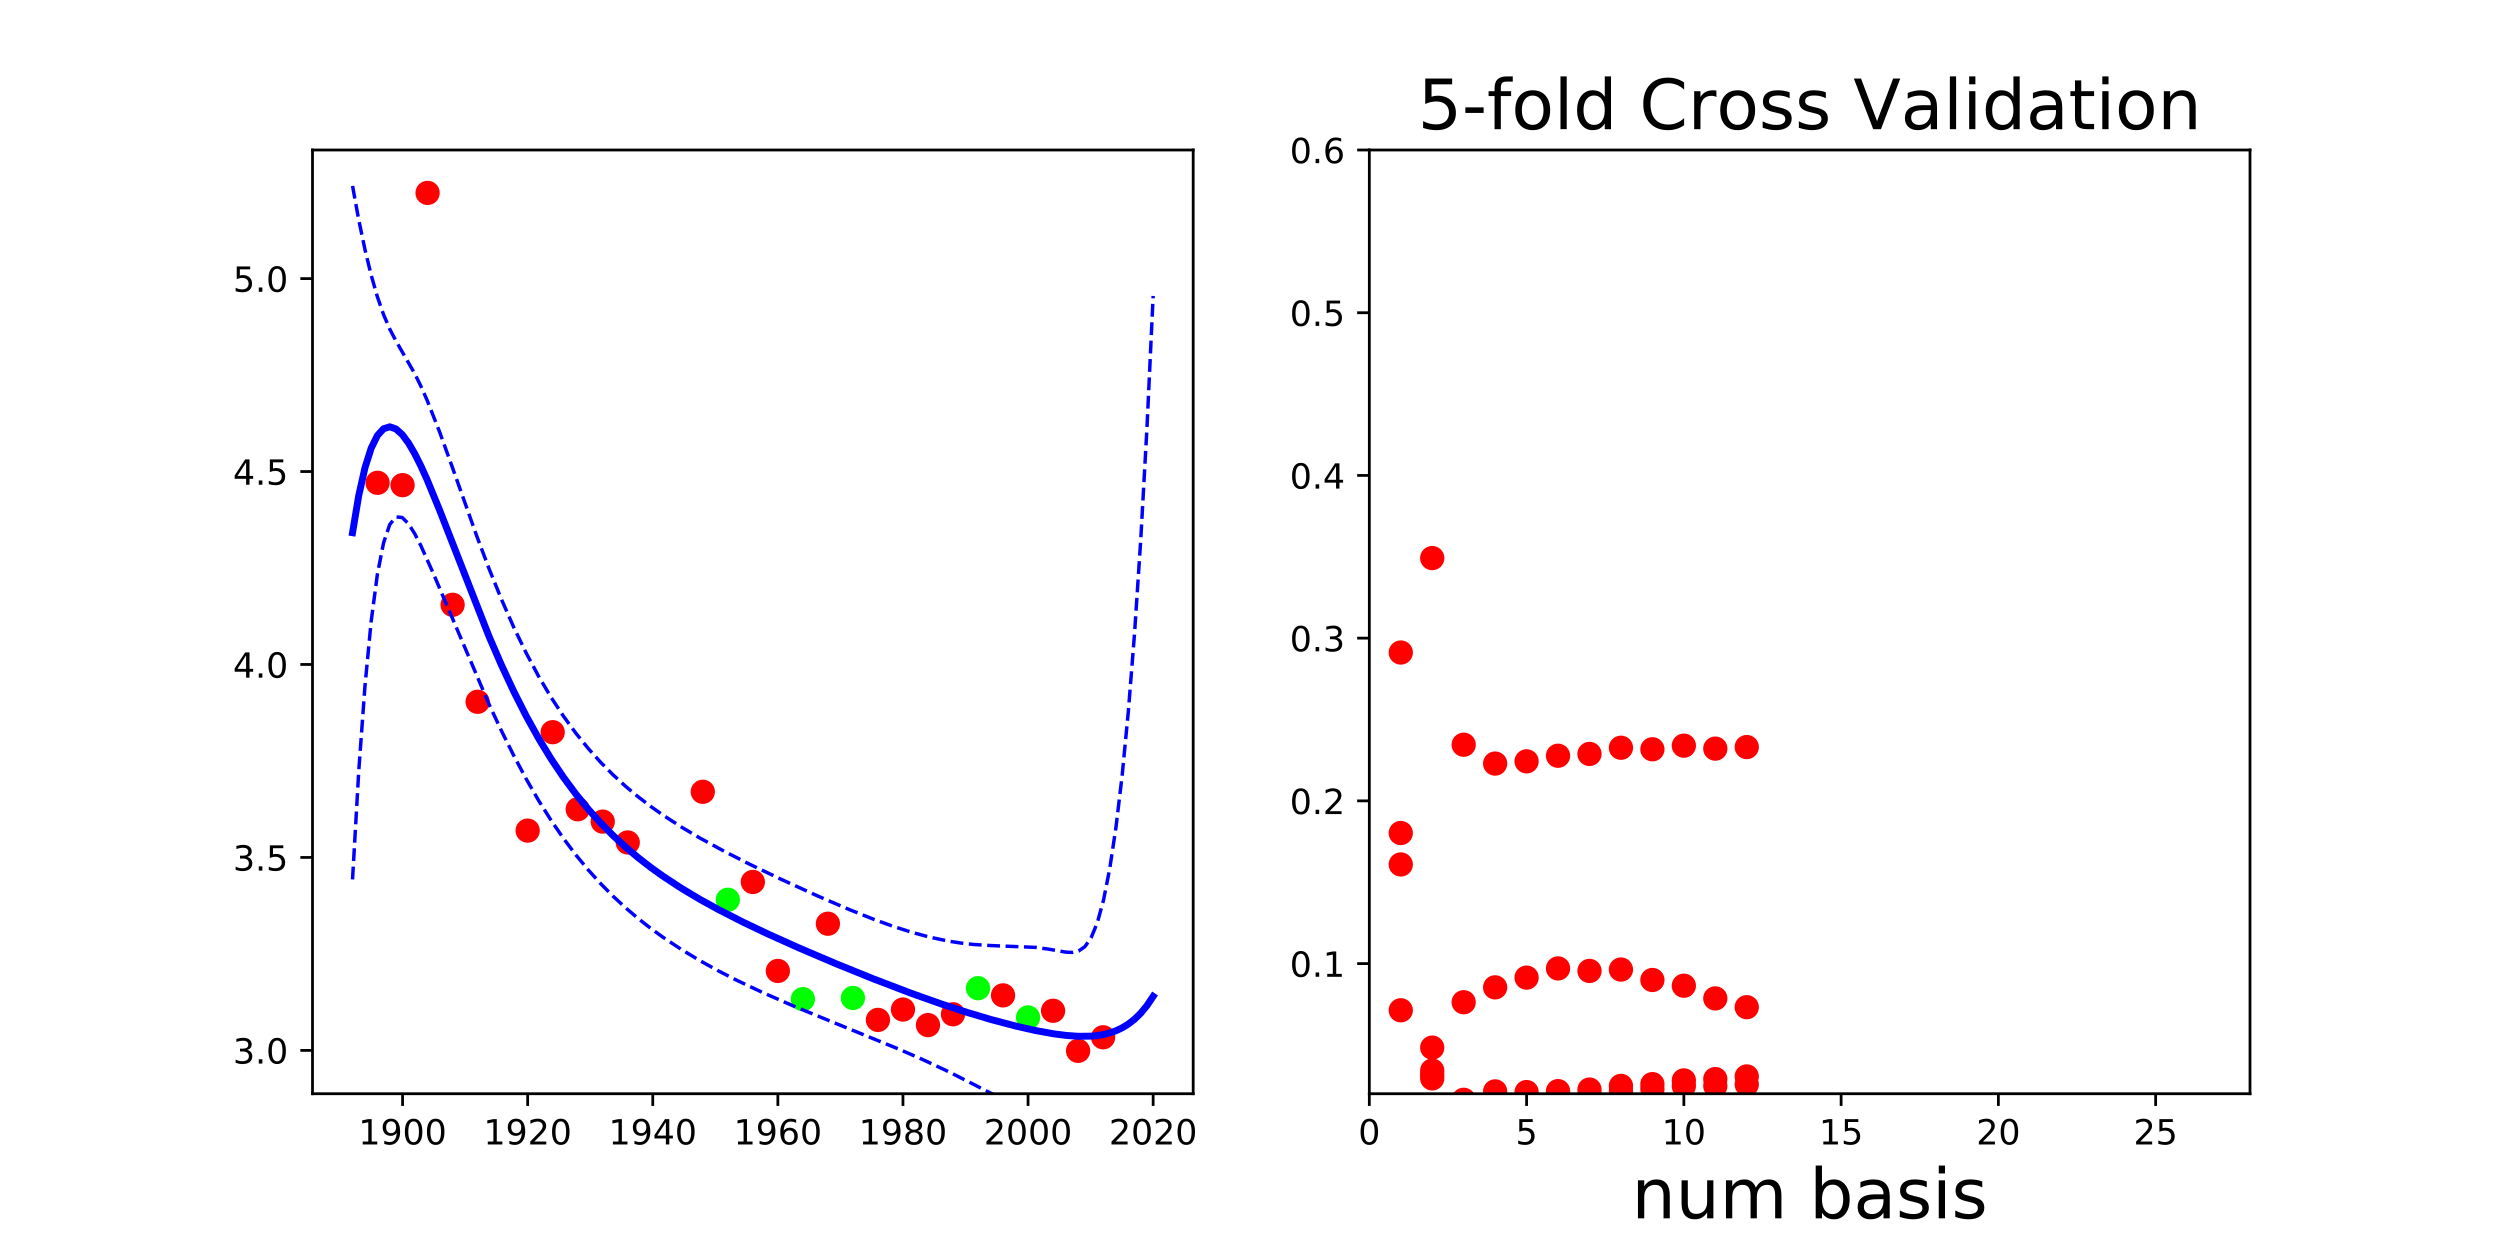 <?xml version="1.0" encoding="utf-8" standalone="no"?>
<!DOCTYPE svg PUBLIC "-//W3C//DTD SVG 1.1//EN"
  "http://www.w3.org/Graphics/SVG/1.1/DTD/svg11.dtd">
<!-- Created with matplotlib (http://matplotlib.org/) -->
<svg height="360pt" version="1.1" viewBox="0 0 720 360" width="720pt" xmlns="http://www.w3.org/2000/svg" xmlns:xlink="http://www.w3.org/1999/xlink">
 <defs>
  <style type="text/css">
*{stroke-linecap:butt;stroke-linejoin:round;}
  </style>
 </defs>
 <g id="figure_1">
  <g id="patch_1">
   <path d="M 0 360 
L 720 360 
L 720 0 
L 0 0 
z
" style="fill:none;"/>
  </g>
  <g id="axes_1">
   <g id="patch_2">
    <path d="M 90 315 
L 343.636 315 
L 343.636 43.2 
L 90 43.2 
z
" style="fill:none;"/>
   </g>
   <g id="matplotlib.axis_1">
    <g id="xtick_1">
     <g id="line2d_1">
      <defs>
       <path d="M 0 0 
L 0 3.5 
" id="m123e5045a3" style="stroke:#000000;stroke-width:0.8;"/>
      </defs>
      <g>
       <use style="stroke:#000000;stroke-width:0.8;" x="115.94" xlink:href="#m123e5045a3" y="315"/>
      </g>
     </g>
     <g id="text_1">
      <!-- 1900 -->
      <defs>
       <path d="M 12.406 8.297 
L 28.516 8.297 
L 28.516 63.922 
L 10.984 60.406 
L 10.984 69.391 
L 28.422 72.906 
L 38.281 72.906 
L 38.281 8.297 
L 54.391 8.297 
L 54.391 0 
L 12.406 0 
z
" id="DejaVuSans-31"/>
       <path d="M 10.984 1.516 
L 10.984 10.5 
Q 14.703 8.734 18.5 7.812 
Q 22.312 6.891 25.984 6.891 
Q 35.75 6.891 40.891 13.453 
Q 46.047 20.016 46.781 33.406 
Q 43.953 29.203 39.594 26.953 
Q 35.25 24.703 29.984 24.703 
Q 19.047 24.703 12.672 31.312 
Q 6.297 37.938 6.297 49.422 
Q 6.297 60.641 12.938 67.422 
Q 19.578 74.219 30.609 74.219 
Q 43.266 74.219 49.922 64.516 
Q 56.594 54.828 56.594 36.375 
Q 56.594 19.141 48.406 8.859 
Q 40.234 -1.422 26.422 -1.422 
Q 22.703 -1.422 18.891 -0.688 
Q 15.094 0.047 10.984 1.516 
z
M 30.609 32.422 
Q 37.25 32.422 41.125 36.953 
Q 45.016 41.5 45.016 49.422 
Q 45.016 57.281 41.125 61.844 
Q 37.25 66.406 30.609 66.406 
Q 23.969 66.406 20.094 61.844 
Q 16.219 57.281 16.219 49.422 
Q 16.219 41.5 20.094 36.953 
Q 23.969 32.422 30.609 32.422 
z
" id="DejaVuSans-39"/>
       <path d="M 31.781 66.406 
Q 24.172 66.406 20.328 58.906 
Q 16.5 51.422 16.5 36.375 
Q 16.5 21.391 20.328 13.891 
Q 24.172 6.391 31.781 6.391 
Q 39.453 6.391 43.281 13.891 
Q 47.125 21.391 47.125 36.375 
Q 47.125 51.422 43.281 58.906 
Q 39.453 66.406 31.781 66.406 
z
M 31.781 74.219 
Q 44.047 74.219 50.516 64.516 
Q 56.984 54.828 56.984 36.375 
Q 56.984 17.969 50.516 8.266 
Q 44.047 -1.422 31.781 -1.422 
Q 19.531 -1.422 13.062 8.266 
Q 6.594 17.969 6.594 36.375 
Q 6.594 54.828 13.062 64.516 
Q 19.531 74.219 31.781 74.219 
z
" id="DejaVuSans-30"/>
      </defs>
      <g transform="translate(103.215 329.598)scale(0.1 -0.1)">
       <use xlink:href="#DejaVuSans-31"/>
       <use x="63.623" xlink:href="#DejaVuSans-39"/>
       <use x="127.246" xlink:href="#DejaVuSans-30"/>
       <use x="190.869" xlink:href="#DejaVuSans-30"/>
      </g>
     </g>
    </g>
    <g id="xtick_2">
     <g id="line2d_2">
      <g>
       <use style="stroke:#000000;stroke-width:0.8;" x="151.968" xlink:href="#m123e5045a3" y="315"/>
      </g>
     </g>
     <g id="text_2">
      <!-- 1920 -->
      <defs>
       <path d="M 19.188 8.297 
L 53.609 8.297 
L 53.609 0 
L 7.328 0 
L 7.328 8.297 
Q 12.938 14.109 22.625 23.891 
Q 32.328 33.688 34.812 36.531 
Q 39.547 41.844 41.422 45.531 
Q 43.312 49.219 43.312 52.781 
Q 43.312 58.594 39.234 62.25 
Q 35.156 65.922 28.609 65.922 
Q 23.969 65.922 18.812 64.312 
Q 13.672 62.703 7.812 59.422 
L 7.812 69.391 
Q 13.766 71.781 18.938 73 
Q 24.125 74.219 28.422 74.219 
Q 39.75 74.219 46.484 68.547 
Q 53.219 62.891 53.219 53.422 
Q 53.219 48.922 51.531 44.891 
Q 49.859 40.875 45.406 35.406 
Q 44.188 33.984 37.641 27.219 
Q 31.109 20.453 19.188 8.297 
z
" id="DejaVuSans-32"/>
      </defs>
      <g transform="translate(139.243 329.598)scale(0.1 -0.1)">
       <use xlink:href="#DejaVuSans-31"/>
       <use x="63.623" xlink:href="#DejaVuSans-39"/>
       <use x="127.246" xlink:href="#DejaVuSans-32"/>
       <use x="190.869" xlink:href="#DejaVuSans-30"/>
      </g>
     </g>
    </g>
    <g id="xtick_3">
     <g id="line2d_3">
      <g>
       <use style="stroke:#000000;stroke-width:0.8;" x="187.996" xlink:href="#m123e5045a3" y="315"/>
      </g>
     </g>
     <g id="text_3">
      <!-- 1940 -->
      <defs>
       <path d="M 37.797 64.312 
L 12.891 25.391 
L 37.797 25.391 
z
M 35.203 72.906 
L 47.609 72.906 
L 47.609 25.391 
L 58.016 25.391 
L 58.016 17.188 
L 47.609 17.188 
L 47.609 0 
L 37.797 0 
L 37.797 17.188 
L 4.891 17.188 
L 4.891 26.703 
z
" id="DejaVuSans-34"/>
      </defs>
      <g transform="translate(175.271 329.598)scale(0.1 -0.1)">
       <use xlink:href="#DejaVuSans-31"/>
       <use x="63.623" xlink:href="#DejaVuSans-39"/>
       <use x="127.246" xlink:href="#DejaVuSans-34"/>
       <use x="190.869" xlink:href="#DejaVuSans-30"/>
      </g>
     </g>
    </g>
    <g id="xtick_4">
     <g id="line2d_4">
      <g>
       <use style="stroke:#000000;stroke-width:0.8;" x="224.024" xlink:href="#m123e5045a3" y="315"/>
      </g>
     </g>
     <g id="text_4">
      <!-- 1960 -->
      <defs>
       <path d="M 33.016 40.375 
Q 26.375 40.375 22.484 35.828 
Q 18.609 31.297 18.609 23.391 
Q 18.609 15.531 22.484 10.953 
Q 26.375 6.391 33.016 6.391 
Q 39.656 6.391 43.531 10.953 
Q 47.406 15.531 47.406 23.391 
Q 47.406 31.297 43.531 35.828 
Q 39.656 40.375 33.016 40.375 
z
M 52.594 71.297 
L 52.594 62.312 
Q 48.875 64.062 45.094 64.984 
Q 41.312 65.922 37.594 65.922 
Q 27.828 65.922 22.672 59.328 
Q 17.531 52.734 16.797 39.406 
Q 19.672 43.656 24.016 45.922 
Q 28.375 48.188 33.594 48.188 
Q 44.578 48.188 50.953 41.516 
Q 57.328 34.859 57.328 23.391 
Q 57.328 12.156 50.688 5.359 
Q 44.047 -1.422 33.016 -1.422 
Q 20.359 -1.422 13.672 8.266 
Q 6.984 17.969 6.984 36.375 
Q 6.984 53.656 15.188 63.938 
Q 23.391 74.219 37.203 74.219 
Q 40.922 74.219 44.703 73.484 
Q 48.484 72.75 52.594 71.297 
z
" id="DejaVuSans-36"/>
      </defs>
      <g transform="translate(211.299 329.598)scale(0.1 -0.1)">
       <use xlink:href="#DejaVuSans-31"/>
       <use x="63.623" xlink:href="#DejaVuSans-39"/>
       <use x="127.246" xlink:href="#DejaVuSans-36"/>
       <use x="190.869" xlink:href="#DejaVuSans-30"/>
      </g>
     </g>
    </g>
    <g id="xtick_5">
     <g id="line2d_5">
      <g>
       <use style="stroke:#000000;stroke-width:0.8;" x="260.052" xlink:href="#m123e5045a3" y="315"/>
      </g>
     </g>
     <g id="text_5">
      <!-- 1980 -->
      <defs>
       <path d="M 31.781 34.625 
Q 24.75 34.625 20.719 30.859 
Q 16.703 27.094 16.703 20.516 
Q 16.703 13.922 20.719 10.156 
Q 24.75 6.391 31.781 6.391 
Q 38.812 6.391 42.859 10.172 
Q 46.922 13.969 46.922 20.516 
Q 46.922 27.094 42.891 30.859 
Q 38.875 34.625 31.781 34.625 
z
M 21.922 38.812 
Q 15.578 40.375 12.031 44.719 
Q 8.5 49.078 8.5 55.328 
Q 8.5 64.062 14.719 69.141 
Q 20.953 74.219 31.781 74.219 
Q 42.672 74.219 48.875 69.141 
Q 55.078 64.062 55.078 55.328 
Q 55.078 49.078 51.531 44.719 
Q 48 40.375 41.703 38.812 
Q 48.828 37.156 52.797 32.312 
Q 56.781 27.484 56.781 20.516 
Q 56.781 9.906 50.312 4.234 
Q 43.844 -1.422 31.781 -1.422 
Q 19.734 -1.422 13.25 4.234 
Q 6.781 9.906 6.781 20.516 
Q 6.781 27.484 10.781 32.312 
Q 14.797 37.156 21.922 38.812 
z
M 18.312 54.391 
Q 18.312 48.734 21.844 45.562 
Q 25.391 42.391 31.781 42.391 
Q 38.141 42.391 41.719 45.562 
Q 45.312 48.734 45.312 54.391 
Q 45.312 60.062 41.719 63.234 
Q 38.141 66.406 31.781 66.406 
Q 25.391 66.406 21.844 63.234 
Q 18.312 60.062 18.312 54.391 
z
" id="DejaVuSans-38"/>
      </defs>
      <g transform="translate(247.327 329.598)scale(0.1 -0.1)">
       <use xlink:href="#DejaVuSans-31"/>
       <use x="63.623" xlink:href="#DejaVuSans-39"/>
       <use x="127.246" xlink:href="#DejaVuSans-38"/>
       <use x="190.869" xlink:href="#DejaVuSans-30"/>
      </g>
     </g>
    </g>
    <g id="xtick_6">
     <g id="line2d_6">
      <g>
       <use style="stroke:#000000;stroke-width:0.8;" x="296.08" xlink:href="#m123e5045a3" y="315"/>
      </g>
     </g>
     <g id="text_6">
      <!-- 2000 -->
      <g transform="translate(283.355 329.598)scale(0.1 -0.1)">
       <use xlink:href="#DejaVuSans-32"/>
       <use x="63.623" xlink:href="#DejaVuSans-30"/>
       <use x="127.246" xlink:href="#DejaVuSans-30"/>
       <use x="190.869" xlink:href="#DejaVuSans-30"/>
      </g>
     </g>
    </g>
    <g id="xtick_7">
     <g id="line2d_7">
      <g>
       <use style="stroke:#000000;stroke-width:0.8;" x="332.107" xlink:href="#m123e5045a3" y="315"/>
      </g>
     </g>
     <g id="text_7">
      <!-- 2020 -->
      <g transform="translate(319.382 329.598)scale(0.1 -0.1)">
       <use xlink:href="#DejaVuSans-32"/>
       <use x="63.623" xlink:href="#DejaVuSans-30"/>
       <use x="127.246" xlink:href="#DejaVuSans-32"/>
       <use x="190.869" xlink:href="#DejaVuSans-30"/>
      </g>
     </g>
    </g>
   </g>
   <g id="matplotlib.axis_2">
    <g id="ytick_1">
     <g id="line2d_8">
      <defs>
       <path d="M 0 0 
L -3.5 0 
" id="m29f2b1f21b" style="stroke:#000000;stroke-width:0.8;"/>
      </defs>
      <g>
       <use style="stroke:#000000;stroke-width:0.8;" x="90" xlink:href="#m29f2b1f21b" y="302.509"/>
      </g>
     </g>
     <g id="text_8">
      <!-- 3.0 -->
      <defs>
       <path d="M 40.578 39.312 
Q 47.656 37.797 51.625 33 
Q 55.609 28.219 55.609 21.188 
Q 55.609 10.406 48.188 4.484 
Q 40.766 -1.422 27.094 -1.422 
Q 22.516 -1.422 17.656 -0.516 
Q 12.797 0.391 7.625 2.203 
L 7.625 11.719 
Q 11.719 9.328 16.594 8.109 
Q 21.484 6.891 26.812 6.891 
Q 36.078 6.891 40.938 10.547 
Q 45.797 14.203 45.797 21.188 
Q 45.797 27.641 41.281 31.266 
Q 36.766 34.906 28.719 34.906 
L 20.219 34.906 
L 20.219 43.016 
L 29.109 43.016 
Q 36.375 43.016 40.234 45.922 
Q 44.094 48.828 44.094 54.297 
Q 44.094 59.906 40.109 62.906 
Q 36.141 65.922 28.719 65.922 
Q 24.656 65.922 20.016 65.031 
Q 15.375 64.156 9.812 62.312 
L 9.812 71.094 
Q 15.438 72.656 20.344 73.438 
Q 25.25 74.219 29.594 74.219 
Q 40.828 74.219 47.359 69.109 
Q 53.906 64.016 53.906 55.328 
Q 53.906 49.266 50.438 45.094 
Q 46.969 40.922 40.578 39.312 
z
" id="DejaVuSans-33"/>
       <path d="M 10.688 12.406 
L 21 12.406 
L 21 0 
L 10.688 0 
z
" id="DejaVuSans-2e"/>
      </defs>
      <g transform="translate(67.097 306.309)scale(0.1 -0.1)">
       <use xlink:href="#DejaVuSans-33"/>
       <use x="63.623" xlink:href="#DejaVuSans-2e"/>
       <use x="95.41" xlink:href="#DejaVuSans-30"/>
      </g>
     </g>
    </g>
    <g id="ytick_2">
     <g id="line2d_9">
      <g>
       <use style="stroke:#000000;stroke-width:0.8;" x="90" xlink:href="#m29f2b1f21b" y="246.941"/>
      </g>
     </g>
     <g id="text_9">
      <!-- 3.5 -->
      <defs>
       <path d="M 10.797 72.906 
L 49.516 72.906 
L 49.516 64.594 
L 19.828 64.594 
L 19.828 46.734 
Q 21.969 47.469 24.109 47.828 
Q 26.266 48.188 28.422 48.188 
Q 40.625 48.188 47.75 41.5 
Q 54.891 34.812 54.891 23.391 
Q 54.891 11.625 47.562 5.094 
Q 40.234 -1.422 26.906 -1.422 
Q 22.312 -1.422 17.547 -0.641 
Q 12.797 0.141 7.719 1.703 
L 7.719 11.625 
Q 12.109 9.234 16.797 8.062 
Q 21.484 6.891 26.703 6.891 
Q 35.156 6.891 40.078 11.328 
Q 45.016 15.766 45.016 23.391 
Q 45.016 31 40.078 35.438 
Q 35.156 39.891 26.703 39.891 
Q 22.75 39.891 18.812 39.016 
Q 14.891 38.141 10.797 36.281 
z
" id="DejaVuSans-35"/>
      </defs>
      <g transform="translate(67.097 250.74)scale(0.1 -0.1)">
       <use xlink:href="#DejaVuSans-33"/>
       <use x="63.623" xlink:href="#DejaVuSans-2e"/>
       <use x="95.41" xlink:href="#DejaVuSans-35"/>
      </g>
     </g>
    </g>
    <g id="ytick_3">
     <g id="line2d_10">
      <g>
       <use style="stroke:#000000;stroke-width:0.8;" x="90" xlink:href="#m29f2b1f21b" y="191.373"/>
      </g>
     </g>
     <g id="text_10">
      <!-- 4.0 -->
      <g transform="translate(67.097 195.172)scale(0.1 -0.1)">
       <use xlink:href="#DejaVuSans-34"/>
       <use x="63.623" xlink:href="#DejaVuSans-2e"/>
       <use x="95.41" xlink:href="#DejaVuSans-30"/>
      </g>
     </g>
    </g>
    <g id="ytick_4">
     <g id="line2d_11">
      <g>
       <use style="stroke:#000000;stroke-width:0.8;" x="90" xlink:href="#m29f2b1f21b" y="135.804"/>
      </g>
     </g>
     <g id="text_11">
      <!-- 4.5 -->
      <g transform="translate(67.097 139.604)scale(0.1 -0.1)">
       <use xlink:href="#DejaVuSans-34"/>
       <use x="63.623" xlink:href="#DejaVuSans-2e"/>
       <use x="95.41" xlink:href="#DejaVuSans-35"/>
      </g>
     </g>
    </g>
    <g id="ytick_5">
     <g id="line2d_12">
      <g>
       <use style="stroke:#000000;stroke-width:0.8;" x="90" xlink:href="#m29f2b1f21b" y="80.236"/>
      </g>
     </g>
     <g id="text_12">
      <!-- 5.0 -->
      <g transform="translate(67.097 84.035)scale(0.1 -0.1)">
       <use xlink:href="#DejaVuSans-35"/>
       <use x="63.623" xlink:href="#DejaVuSans-2e"/>
       <use x="95.41" xlink:href="#DejaVuSans-30"/>
      </g>
     </g>
    </g>
   </g>
   <g id="line2d_13">
    <defs>
     <path d="M 0 3 
C 0.796 3 1.559 2.684 2.121 2.121 
C 2.684 1.559 3 0.796 3 0 
C 3 -0.796 2.684 -1.559 2.121 -2.121 
C 1.559 -2.684 0.796 -3 0 -3 
C -0.796 -3 -1.559 -2.684 -2.121 -2.121 
C -2.684 -1.559 -3 -0.796 -3 0 
C -3 0.796 -2.684 1.559 -2.121 2.121 
C -1.559 2.684 -0.796 3 0 3 
z
" id="m981ff6d2a8" style="stroke:#ff0000;"/>
    </defs>
    <g clip-path="url(#p2d60cd8f39)">
     <use style="fill:#ff0000;stroke:#ff0000;" x="274.463" xlink:href="#m981ff6d2a8" y="292.11"/>
     <use style="fill:#ff0000;stroke:#ff0000;" x="137.557" xlink:href="#m981ff6d2a8" y="202.118"/>
     <use style="fill:#ff0000;stroke:#ff0000;" x="252.846" xlink:href="#m981ff6d2a8" y="293.734"/>
     <use style="fill:#ff0000;stroke:#ff0000;" x="224.024" xlink:href="#m981ff6d2a8" y="279.634"/>
     <use style="fill:#ff0000;stroke:#ff0000;" x="267.257" xlink:href="#m981ff6d2a8" y="295.227"/>
     <use style="fill:#ff0000;stroke:#ff0000;" x="202.407" xlink:href="#m981ff6d2a8" y="228.036"/>
     <use style="fill:#ff0000;stroke:#ff0000;" x="159.174" xlink:href="#m981ff6d2a8" y="210.872"/>
     <use style="fill:#ff0000;stroke:#ff0000;" x="173.585" xlink:href="#m981ff6d2a8" y="236.623"/>
     <use style="fill:#ff0000;stroke:#ff0000;" x="180.79" xlink:href="#m981ff6d2a8" y="242.628"/>
     <use style="fill:#ff0000;stroke:#ff0000;" x="260.052" xlink:href="#m981ff6d2a8" y="290.749"/>
     <use style="fill:#ff0000;stroke:#ff0000;" x="288.874" xlink:href="#m981ff6d2a8" y="286.667"/>
     <use style="fill:#ff0000;stroke:#ff0000;" x="123.146" xlink:href="#m981ff6d2a8" y="55.555"/>
     <use style="fill:#ff0000;stroke:#ff0000;" x="166.379" xlink:href="#m981ff6d2a8" y="233.067"/>
     <use style="fill:#ff0000;stroke:#ff0000;" x="310.491" xlink:href="#m981ff6d2a8" y="302.645"/>
     <use style="fill:#ff0000;stroke:#ff0000;" x="115.94" xlink:href="#m981ff6d2a8" y="139.724"/>
     <use style="fill:#ff0000;stroke:#ff0000;" x="303.285" xlink:href="#m981ff6d2a8" y="291.1"/>
     <use style="fill:#ff0000;stroke:#ff0000;" x="108.735" xlink:href="#m981ff6d2a8" y="139.046"/>
     <use style="fill:#ff0000;stroke:#ff0000;" x="238.435" xlink:href="#m981ff6d2a8" y="266.035"/>
     <use style="fill:#ff0000;stroke:#ff0000;" x="151.968" xlink:href="#m981ff6d2a8" y="239.216"/>
     <use style="fill:#ff0000;stroke:#ff0000;" x="130.351" xlink:href="#m981ff6d2a8" y="174.182"/>
     <use style="fill:#ff0000;stroke:#ff0000;" x="317.696" xlink:href="#m981ff6d2a8" y="298.739"/>
     <use style="fill:#ff0000;stroke:#ff0000;" x="216.818" xlink:href="#m981ff6d2a8" y="254.006"/>
    </g>
   </g>
   <g id="line2d_14">
    <defs>
     <path d="M 0 3 
C 0.796 3 1.559 2.684 2.121 2.121 
C 2.684 1.559 3 0.796 3 0 
C 3 -0.796 2.684 -1.559 2.121 -2.121 
C 1.559 -2.684 0.796 -3 0 -3 
C -0.796 -3 -1.559 -2.684 -2.121 -2.121 
C -2.684 -1.559 -3 -0.796 -3 0 
C -3 0.796 -2.684 1.559 -2.121 2.121 
C -1.559 2.684 -0.796 3 0 3 
z
" id="m98bd12d537" style="stroke:#00ff00;"/>
    </defs>
    <g clip-path="url(#p2d60cd8f39)">
     <use style="fill:#00ff00;stroke:#00ff00;" x="281.668" xlink:href="#m98bd12d537" y="284.603"/>
     <use style="fill:#00ff00;stroke:#00ff00;" x="296.08" xlink:href="#m98bd12d537" y="293.032"/>
     <use style="fill:#00ff00;stroke:#00ff00;" x="231.229" xlink:href="#m98bd12d537" y="287.755"/>
     <use style="fill:#00ff00;stroke:#00ff00;" x="209.613" xlink:href="#m98bd12d537" y="259.134"/>
     <use style="fill:#00ff00;stroke:#00ff00;" x="245.64" xlink:href="#m98bd12d537" y="287.413"/>
    </g>
   </g>
   <g id="line2d_15">
    <path clip-path="url(#p2d60cd8f39)" d="M 101.529 153.413 
L 103.316 142.721 
L 105.104 134.748 
L 106.891 129.104 
L 108.679 125.448 
L 110.466 123.474 
L 112.254 122.917 
L 114.041 123.542 
L 115.828 125.145 
L 117.616 127.546 
L 119.403 130.591 
L 121.191 134.145 
L 122.978 138.093 
L 126.553 146.784 
L 140.852 183.325 
L 144.427 191.568 
L 148.002 199.224 
L 151.577 206.271 
L 155.152 212.714 
L 158.727 218.578 
L 162.302 223.899 
L 165.876 228.723 
L 169.451 233.095 
L 173.026 237.062 
L 176.601 240.669 
L 180.176 243.96 
L 183.751 246.975 
L 187.326 249.749 
L 190.9 252.315 
L 196.263 255.837 
L 201.625 259.041 
L 206.987 261.996 
L 214.137 265.643 
L 221.287 269.045 
L 230.224 273.058 
L 240.948 277.626 
L 251.673 281.967 
L 262.398 286.058 
L 271.335 289.225 
L 278.485 291.56 
L 285.634 293.686 
L 292.784 295.566 
L 298.146 296.774 
L 303.509 297.744 
L 307.083 298.206 
L 310.658 298.456 
L 314.233 298.408 
L 316.021 298.236 
L 317.808 297.938 
L 319.595 297.491 
L 321.383 296.866 
L 323.17 296.027 
L 324.958 294.936 
L 326.745 293.544 
L 328.533 291.794 
L 330.32 289.624 
L 332.107 286.955 
L 332.107 286.955 
" style="fill:none;stroke:#0000ff;stroke-linecap:square;stroke-width:2;"/>
   </g>
   <g id="line2d_16">
    <path clip-path="url(#p2d60cd8f39)" d="M 101.529 53.546 
L 103.316 63.307 
L 105.104 71.842 
L 106.891 79.215 
L 108.679 85.459 
L 110.466 90.612 
L 112.254 94.782 
L 114.041 98.209 
L 119.403 107.536 
L 121.191 111.167 
L 122.978 115.192 
L 126.553 124.25 
L 130.128 134.158 
L 137.278 154.307 
L 140.852 163.799 
L 144.427 172.638 
L 148.002 180.755 
L 151.577 188.143 
L 155.152 194.83 
L 158.727 200.864 
L 162.302 206.299 
L 165.876 211.195 
L 169.451 215.606 
L 173.026 219.588 
L 176.601 223.192 
L 180.176 226.465 
L 183.751 229.452 
L 187.326 232.194 
L 190.9 234.727 
L 196.263 238.205 
L 201.625 241.381 
L 208.775 245.276 
L 215.924 248.903 
L 224.862 253.194 
L 235.586 258.084 
L 244.523 261.925 
L 251.673 264.772 
L 257.035 266.718 
L 262.398 268.446 
L 267.76 269.902 
L 273.122 271.037 
L 276.697 271.597 
L 280.272 271.998 
L 285.634 272.336 
L 298.146 272.841 
L 301.721 273.31 
L 307.083 274.232 
L 308.871 274.289 
L 310.658 273.881 
L 312.446 272.636 
L 314.233 270.088 
L 316.021 265.76 
L 317.808 259.244 
L 319.595 250.213 
L 321.383 238.374 
L 323.17 223.406 
L 324.958 204.926 
L 326.745 182.47 
L 328.533 155.484 
L 330.32 123.323 
L 332.107 85.234 
L 332.107 85.234 
" style="fill:none;stroke:#0000ff;stroke-dasharray:3.7,1.6;stroke-dashoffset:0;"/>
   </g>
   <g id="line2d_17">
    <path clip-path="url(#p2d60cd8f39)" d="M 101.529 253.279 
L 103.316 222.135 
L 105.104 197.654 
L 106.891 178.994 
L 108.679 165.436 
L 110.466 156.336 
L 112.254 151.052 
L 114.041 148.876 
L 115.828 149.038 
L 117.616 150.819 
L 119.403 153.647 
L 121.191 157.124 
L 124.766 165.091 
L 140.852 202.851 
L 144.427 210.497 
L 148.002 217.693 
L 151.577 224.399 
L 155.152 230.598 
L 158.727 236.292 
L 162.302 241.5 
L 165.876 246.251 
L 169.451 250.583 
L 173.026 254.535 
L 176.601 258.146 
L 180.176 261.455 
L 183.751 264.497 
L 187.326 267.303 
L 190.9 269.902 
L 196.263 273.469 
L 201.625 276.701 
L 206.987 279.66 
L 212.35 282.398 
L 219.499 285.78 
L 228.436 289.692 
L 239.161 294.11 
L 258.823 302.131 
L 265.973 305.259 
L 273.122 308.616 
L 280.272 312.227 
L 290.997 317.762 
L 294.571 319.386 
L 298.146 320.706 
L 299.934 321.211 
L 301.721 321.595 
L 305.296 322.034 
L 308.871 322.435 
L 310.658 323.03 
L 312.446 324.316 
L 314.233 326.728 
L 316.021 330.711 
L 317.808 336.632 
L 319.595 344.769 
L 321.383 355.357 
L 322.142 361 
L 322.142 361 
" style="fill:none;stroke:#0000ff;stroke-dasharray:3.7,1.6;stroke-dashoffset:0;"/>
   </g>
   <g id="patch_3">
    <path d="M 90 315 
L 90 43.2 
" style="fill:none;stroke:#000000;stroke-linecap:square;stroke-linejoin:miter;stroke-width:0.8;"/>
   </g>
   <g id="patch_4">
    <path d="M 343.636 315 
L 343.636 43.2 
" style="fill:none;stroke:#000000;stroke-linecap:square;stroke-linejoin:miter;stroke-width:0.8;"/>
   </g>
   <g id="patch_5">
    <path d="M 90 315 
L 343.636 315 
" style="fill:none;stroke:#000000;stroke-linecap:square;stroke-linejoin:miter;stroke-width:0.8;"/>
   </g>
   <g id="patch_6">
    <path d="M 90 43.2 
L 343.636 43.2 
" style="fill:none;stroke:#000000;stroke-linecap:square;stroke-linejoin:miter;stroke-width:0.8;"/>
   </g>
  </g>
  <g id="axes_2">
   <g id="patch_7">
    <path d="M 394.364 315 
L 648 315 
L 648 43.2 
L 394.364 43.2 
z
" style="fill:none;"/>
   </g>
   <g id="matplotlib.axis_3">
    <g id="xtick_8">
     <g id="line2d_18">
      <g>
       <use style="stroke:#000000;stroke-width:0.8;" x="394.364" xlink:href="#m123e5045a3" y="315"/>
      </g>
     </g>
     <g id="text_13">
      <!-- 0 -->
      <g transform="translate(391.182 329.598)scale(0.1 -0.1)">
       <use xlink:href="#DejaVuSans-30"/>
      </g>
     </g>
    </g>
    <g id="xtick_9">
     <g id="line2d_19">
      <g>
       <use style="stroke:#000000;stroke-width:0.8;" x="439.656" xlink:href="#m123e5045a3" y="315"/>
      </g>
     </g>
     <g id="text_14">
      <!-- 5 -->
      <g transform="translate(436.475 329.598)scale(0.1 -0.1)">
       <use xlink:href="#DejaVuSans-35"/>
      </g>
     </g>
    </g>
    <g id="xtick_10">
     <g id="line2d_20">
      <g>
       <use style="stroke:#000000;stroke-width:0.8;" x="484.948" xlink:href="#m123e5045a3" y="315"/>
      </g>
     </g>
     <g id="text_15">
      <!-- 10 -->
      <g transform="translate(478.586 329.598)scale(0.1 -0.1)">
       <use xlink:href="#DejaVuSans-31"/>
       <use x="63.623" xlink:href="#DejaVuSans-30"/>
      </g>
     </g>
    </g>
    <g id="xtick_11">
     <g id="line2d_21">
      <g>
       <use style="stroke:#000000;stroke-width:0.8;" x="530.24" xlink:href="#m123e5045a3" y="315"/>
      </g>
     </g>
     <g id="text_16">
      <!-- 15 -->
      <g transform="translate(523.878 329.598)scale(0.1 -0.1)">
       <use xlink:href="#DejaVuSans-31"/>
       <use x="63.623" xlink:href="#DejaVuSans-35"/>
      </g>
     </g>
    </g>
    <g id="xtick_12">
     <g id="line2d_22">
      <g>
       <use style="stroke:#000000;stroke-width:0.8;" x="575.532" xlink:href="#m123e5045a3" y="315"/>
      </g>
     </g>
     <g id="text_17">
      <!-- 20 -->
      <g transform="translate(569.17 329.598)scale(0.1 -0.1)">
       <use xlink:href="#DejaVuSans-32"/>
       <use x="63.623" xlink:href="#DejaVuSans-30"/>
      </g>
     </g>
    </g>
    <g id="xtick_13">
     <g id="line2d_23">
      <g>
       <use style="stroke:#000000;stroke-width:0.8;" x="620.825" xlink:href="#m123e5045a3" y="315"/>
      </g>
     </g>
     <g id="text_18">
      <!-- 25 -->
      <g transform="translate(614.462 329.598)scale(0.1 -0.1)">
       <use xlink:href="#DejaVuSans-32"/>
       <use x="63.623" xlink:href="#DejaVuSans-35"/>
      </g>
     </g>
    </g>
    <g id="text_19">
     <!-- num basis -->
     <defs>
      <path d="M 54.891 33.016 
L 54.891 0 
L 45.906 0 
L 45.906 32.719 
Q 45.906 40.484 42.875 44.328 
Q 39.844 48.188 33.797 48.188 
Q 26.516 48.188 22.312 43.547 
Q 18.109 38.922 18.109 30.906 
L 18.109 0 
L 9.078 0 
L 9.078 54.688 
L 18.109 54.688 
L 18.109 46.188 
Q 21.344 51.125 25.703 53.562 
Q 30.078 56 35.797 56 
Q 45.219 56 50.047 50.172 
Q 54.891 44.344 54.891 33.016 
z
" id="DejaVuSans-6e"/>
      <path d="M 8.5 21.578 
L 8.5 54.688 
L 17.484 54.688 
L 17.484 21.922 
Q 17.484 14.156 20.5 10.266 
Q 23.531 6.391 29.594 6.391 
Q 36.859 6.391 41.078 11.031 
Q 45.312 15.672 45.312 23.688 
L 45.312 54.688 
L 54.297 54.688 
L 54.297 0 
L 45.312 0 
L 45.312 8.406 
Q 42.047 3.422 37.719 1 
Q 33.406 -1.422 27.688 -1.422 
Q 18.266 -1.422 13.375 4.438 
Q 8.5 10.297 8.5 21.578 
z
M 31.109 56 
z
" id="DejaVuSans-75"/>
      <path d="M 52 44.188 
Q 55.375 50.25 60.062 53.125 
Q 64.75 56 71.094 56 
Q 79.641 56 84.281 50.016 
Q 88.922 44.047 88.922 33.016 
L 88.922 0 
L 79.891 0 
L 79.891 32.719 
Q 79.891 40.578 77.094 44.375 
Q 74.312 48.188 68.609 48.188 
Q 61.625 48.188 57.562 43.547 
Q 53.516 38.922 53.516 30.906 
L 53.516 0 
L 44.484 0 
L 44.484 32.719 
Q 44.484 40.625 41.703 44.406 
Q 38.922 48.188 33.109 48.188 
Q 26.219 48.188 22.156 43.531 
Q 18.109 38.875 18.109 30.906 
L 18.109 0 
L 9.078 0 
L 9.078 54.688 
L 18.109 54.688 
L 18.109 46.188 
Q 21.188 51.219 25.484 53.609 
Q 29.781 56 35.688 56 
Q 41.656 56 45.828 52.969 
Q 50 49.953 52 44.188 
z
" id="DejaVuSans-6d"/>
      <path id="DejaVuSans-20"/>
      <path d="M 48.688 27.297 
Q 48.688 37.203 44.609 42.844 
Q 40.531 48.484 33.406 48.484 
Q 26.266 48.484 22.188 42.844 
Q 18.109 37.203 18.109 27.297 
Q 18.109 17.391 22.188 11.75 
Q 26.266 6.109 33.406 6.109 
Q 40.531 6.109 44.609 11.75 
Q 48.688 17.391 48.688 27.297 
z
M 18.109 46.391 
Q 20.953 51.266 25.266 53.625 
Q 29.594 56 35.594 56 
Q 45.562 56 51.781 48.094 
Q 58.016 40.188 58.016 27.297 
Q 58.016 14.406 51.781 6.484 
Q 45.562 -1.422 35.594 -1.422 
Q 29.594 -1.422 25.266 0.953 
Q 20.953 3.328 18.109 8.203 
L 18.109 0 
L 9.078 0 
L 9.078 75.984 
L 18.109 75.984 
z
" id="DejaVuSans-62"/>
      <path d="M 34.281 27.484 
Q 23.391 27.484 19.188 25 
Q 14.984 22.516 14.984 16.5 
Q 14.984 11.719 18.141 8.906 
Q 21.297 6.109 26.703 6.109 
Q 34.188 6.109 38.703 11.406 
Q 43.219 16.703 43.219 25.484 
L 43.219 27.484 
z
M 52.203 31.203 
L 52.203 0 
L 43.219 0 
L 43.219 8.297 
Q 40.141 3.328 35.547 0.953 
Q 30.953 -1.422 24.312 -1.422 
Q 15.922 -1.422 10.953 3.297 
Q 6 8.016 6 15.922 
Q 6 25.141 12.172 29.828 
Q 18.359 34.516 30.609 34.516 
L 43.219 34.516 
L 43.219 35.406 
Q 43.219 41.609 39.141 45 
Q 35.062 48.391 27.688 48.391 
Q 23 48.391 18.547 47.266 
Q 14.109 46.141 10.016 43.891 
L 10.016 52.203 
Q 14.938 54.109 19.578 55.047 
Q 24.219 56 28.609 56 
Q 40.484 56 46.344 49.844 
Q 52.203 43.703 52.203 31.203 
z
" id="DejaVuSans-61"/>
      <path d="M 44.281 53.078 
L 44.281 44.578 
Q 40.484 46.531 36.375 47.5 
Q 32.281 48.484 27.875 48.484 
Q 21.188 48.484 17.844 46.438 
Q 14.5 44.391 14.5 40.281 
Q 14.5 37.156 16.891 35.375 
Q 19.281 33.594 26.516 31.984 
L 29.594 31.297 
Q 39.156 29.25 43.188 25.516 
Q 47.219 21.781 47.219 15.094 
Q 47.219 7.469 41.188 3.016 
Q 35.156 -1.422 24.609 -1.422 
Q 20.219 -1.422 15.453 -0.562 
Q 10.688 0.297 5.422 2 
L 5.422 11.281 
Q 10.406 8.688 15.234 7.391 
Q 20.062 6.109 24.812 6.109 
Q 31.156 6.109 34.562 8.281 
Q 37.984 10.453 37.984 14.406 
Q 37.984 18.062 35.516 20.016 
Q 33.062 21.969 24.703 23.781 
L 21.578 24.516 
Q 13.234 26.266 9.516 29.906 
Q 5.812 33.547 5.812 39.891 
Q 5.812 47.609 11.281 51.797 
Q 16.75 56 26.812 56 
Q 31.781 56 36.172 55.266 
Q 40.578 54.547 44.281 53.078 
z
" id="DejaVuSans-73"/>
      <path d="M 9.422 54.688 
L 18.406 54.688 
L 18.406 0 
L 9.422 0 
z
M 9.422 75.984 
L 18.406 75.984 
L 18.406 64.594 
L 9.422 64.594 
z
" id="DejaVuSans-69"/>
     </defs>
     <g transform="translate(469.915 350.875)scale(0.2 -0.2)">
      <use xlink:href="#DejaVuSans-6e"/>
      <use x="63.379" xlink:href="#DejaVuSans-75"/>
      <use x="126.758" xlink:href="#DejaVuSans-6d"/>
      <use x="224.17" xlink:href="#DejaVuSans-20"/>
      <use x="255.957" xlink:href="#DejaVuSans-62"/>
      <use x="319.434" xlink:href="#DejaVuSans-61"/>
      <use x="380.713" xlink:href="#DejaVuSans-73"/>
      <use x="432.812" xlink:href="#DejaVuSans-69"/>
      <use x="460.596" xlink:href="#DejaVuSans-73"/>
     </g>
    </g>
   </g>
   <g id="matplotlib.axis_4">
    <g id="ytick_6">
     <g id="line2d_24">
      <g>
       <use style="stroke:#000000;stroke-width:0.8;" x="394.364" xlink:href="#m29f2b1f21b" y="277.51"/>
      </g>
     </g>
     <g id="text_20">
      <!-- 0.1 -->
      <g transform="translate(371.461 281.31)scale(0.1 -0.1)">
       <use xlink:href="#DejaVuSans-30"/>
       <use x="63.623" xlink:href="#DejaVuSans-2e"/>
       <use x="95.41" xlink:href="#DejaVuSans-31"/>
      </g>
     </g>
    </g>
    <g id="ytick_7">
     <g id="line2d_25">
      <g>
       <use style="stroke:#000000;stroke-width:0.8;" x="394.364" xlink:href="#m29f2b1f21b" y="230.648"/>
      </g>
     </g>
     <g id="text_21">
      <!-- 0.2 -->
      <g transform="translate(371.461 234.447)scale(0.1 -0.1)">
       <use xlink:href="#DejaVuSans-30"/>
       <use x="63.623" xlink:href="#DejaVuSans-2e"/>
       <use x="95.41" xlink:href="#DejaVuSans-32"/>
      </g>
     </g>
    </g>
    <g id="ytick_8">
     <g id="line2d_26">
      <g>
       <use style="stroke:#000000;stroke-width:0.8;" x="394.364" xlink:href="#m29f2b1f21b" y="183.786"/>
      </g>
     </g>
     <g id="text_22">
      <!-- 0.3 -->
      <g transform="translate(371.461 187.585)scale(0.1 -0.1)">
       <use xlink:href="#DejaVuSans-30"/>
       <use x="63.623" xlink:href="#DejaVuSans-2e"/>
       <use x="95.41" xlink:href="#DejaVuSans-33"/>
      </g>
     </g>
    </g>
    <g id="ytick_9">
     <g id="line2d_27">
      <g>
       <use style="stroke:#000000;stroke-width:0.8;" x="394.364" xlink:href="#m29f2b1f21b" y="136.924"/>
      </g>
     </g>
     <g id="text_23">
      <!-- 0.4 -->
      <g transform="translate(371.461 140.723)scale(0.1 -0.1)">
       <use xlink:href="#DejaVuSans-30"/>
       <use x="63.623" xlink:href="#DejaVuSans-2e"/>
       <use x="95.41" xlink:href="#DejaVuSans-34"/>
      </g>
     </g>
    </g>
    <g id="ytick_10">
     <g id="line2d_28">
      <g>
       <use style="stroke:#000000;stroke-width:0.8;" x="394.364" xlink:href="#m29f2b1f21b" y="90.062"/>
      </g>
     </g>
     <g id="text_24">
      <!-- 0.5 -->
      <g transform="translate(371.461 93.861)scale(0.1 -0.1)">
       <use xlink:href="#DejaVuSans-30"/>
       <use x="63.623" xlink:href="#DejaVuSans-2e"/>
       <use x="95.41" xlink:href="#DejaVuSans-35"/>
      </g>
     </g>
    </g>
    <g id="ytick_11">
     <g id="line2d_29">
      <g>
       <use style="stroke:#000000;stroke-width:0.8;" x="394.364" xlink:href="#m29f2b1f21b" y="43.2"/>
      </g>
     </g>
     <g id="text_25">
      <!-- 0.6 -->
      <g transform="translate(371.461 46.999)scale(0.1 -0.1)">
       <use xlink:href="#DejaVuSans-30"/>
       <use x="63.623" xlink:href="#DejaVuSans-2e"/>
       <use x="95.41" xlink:href="#DejaVuSans-36"/>
      </g>
     </g>
    </g>
   </g>
   <g id="line2d_30">
    <g clip-path="url(#p078b2ce3bd)">
     <use style="fill:#ff0000;stroke:#ff0000;" x="403.422" xlink:href="#m981ff6d2a8" y="239.91"/>
    </g>
   </g>
   <g id="line2d_31">
    <g clip-path="url(#p078b2ce3bd)">
     <use style="fill:#ff0000;stroke:#ff0000;" x="403.422" xlink:href="#m981ff6d2a8" y="290.962"/>
    </g>
   </g>
   <g id="line2d_32">
    <g clip-path="url(#p078b2ce3bd)"/>
   </g>
   <g id="line2d_33">
    <g clip-path="url(#p078b2ce3bd)">
     <use style="fill:#ff0000;stroke:#ff0000;" x="403.422" xlink:href="#m981ff6d2a8" y="187.926"/>
    </g>
   </g>
   <g id="line2d_34">
    <g clip-path="url(#p078b2ce3bd)">
     <use style="fill:#ff0000;stroke:#ff0000;" x="403.422" xlink:href="#m981ff6d2a8" y="248.965"/>
    </g>
   </g>
   <g id="line2d_35">
    <g clip-path="url(#p078b2ce3bd)">
     <use style="fill:#ff0000;stroke:#ff0000;" x="412.481" xlink:href="#m981ff6d2a8" y="309.515"/>
    </g>
   </g>
   <g id="line2d_36">
    <g clip-path="url(#p078b2ce3bd)">
     <use style="fill:#ff0000;stroke:#ff0000;" x="412.481" xlink:href="#m981ff6d2a8" y="310.572"/>
    </g>
   </g>
   <g id="line2d_37">
    <g clip-path="url(#p078b2ce3bd)">
     <use style="fill:#ff0000;stroke:#ff0000;" x="412.481" xlink:href="#m981ff6d2a8" y="160.73"/>
    </g>
   </g>
   <g id="line2d_38">
    <g clip-path="url(#p078b2ce3bd)">
     <use style="fill:#ff0000;stroke:#ff0000;" x="412.481" xlink:href="#m981ff6d2a8" y="301.71"/>
    </g>
   </g>
   <g id="line2d_39">
    <g clip-path="url(#p078b2ce3bd)">
     <use style="fill:#ff0000;stroke:#ff0000;" x="412.481" xlink:href="#m981ff6d2a8" y="308.333"/>
    </g>
   </g>
   <g id="line2d_40">
    <g clip-path="url(#p078b2ce3bd)">
     <use style="fill:#ff0000;stroke:#ff0000;" x="421.539" xlink:href="#m981ff6d2a8" y="317.002"/>
    </g>
   </g>
   <g id="line2d_41">
    <g clip-path="url(#p078b2ce3bd)">
     <use style="fill:#ff0000;stroke:#ff0000;" x="421.539" xlink:href="#m981ff6d2a8" y="316.741"/>
    </g>
   </g>
   <g id="line2d_42">
    <g clip-path="url(#p078b2ce3bd)">
     <use style="fill:#ff0000;stroke:#ff0000;" x="421.539" xlink:href="#m981ff6d2a8" y="214.481"/>
    </g>
   </g>
   <g id="line2d_43">
    <g clip-path="url(#p078b2ce3bd)">
     <use style="fill:#ff0000;stroke:#ff0000;" x="421.539" xlink:href="#m981ff6d2a8" y="288.643"/>
    </g>
   </g>
   <g id="line2d_44">
    <g clip-path="url(#p078b2ce3bd)">
     <use style="fill:#ff0000;stroke:#ff0000;" x="421.539" xlink:href="#m981ff6d2a8" y="322.678"/>
    </g>
   </g>
   <g id="line2d_45">
    <g clip-path="url(#p078b2ce3bd)">
     <use style="fill:#ff0000;stroke:#ff0000;" x="430.597" xlink:href="#m981ff6d2a8" y="316.434"/>
    </g>
   </g>
   <g id="line2d_46">
    <g clip-path="url(#p078b2ce3bd)">
     <use style="fill:#ff0000;stroke:#ff0000;" x="430.597" xlink:href="#m981ff6d2a8" y="314.324"/>
    </g>
   </g>
   <g id="line2d_47">
    <g clip-path="url(#p078b2ce3bd)">
     <use style="fill:#ff0000;stroke:#ff0000;" x="430.597" xlink:href="#m981ff6d2a8" y="219.909"/>
    </g>
   </g>
   <g id="line2d_48">
    <g clip-path="url(#p078b2ce3bd)">
     <use style="fill:#ff0000;stroke:#ff0000;" x="430.597" xlink:href="#m981ff6d2a8" y="284.358"/>
    </g>
   </g>
   <g id="line2d_49">
    <g clip-path="url(#p078b2ce3bd)">
     <use style="fill:#ff0000;stroke:#ff0000;" x="430.597" xlink:href="#m981ff6d2a8" y="322.491"/>
    </g>
   </g>
   <g id="line2d_50">
    <g clip-path="url(#p078b2ce3bd)">
     <use style="fill:#ff0000;stroke:#ff0000;" x="439.656" xlink:href="#m981ff6d2a8" y="316.647"/>
    </g>
   </g>
   <g id="line2d_51">
    <g clip-path="url(#p078b2ce3bd)">
     <use style="fill:#ff0000;stroke:#ff0000;" x="439.656" xlink:href="#m981ff6d2a8" y="314.517"/>
    </g>
   </g>
   <g id="line2d_52">
    <g clip-path="url(#p078b2ce3bd)">
     <use style="fill:#ff0000;stroke:#ff0000;" x="439.656" xlink:href="#m981ff6d2a8" y="219.265"/>
    </g>
   </g>
   <g id="line2d_53">
    <g clip-path="url(#p078b2ce3bd)">
     <use style="fill:#ff0000;stroke:#ff0000;" x="439.656" xlink:href="#m981ff6d2a8" y="281.554"/>
    </g>
   </g>
   <g id="line2d_54">
    <g clip-path="url(#p078b2ce3bd)">
     <use style="fill:#ff0000;stroke:#ff0000;" x="439.656" xlink:href="#m981ff6d2a8" y="322.022"/>
    </g>
   </g>
   <g id="line2d_55">
    <g clip-path="url(#p078b2ce3bd)">
     <use style="fill:#ff0000;stroke:#ff0000;" x="448.714" xlink:href="#m981ff6d2a8" y="316.265"/>
    </g>
   </g>
   <g id="line2d_56">
    <g clip-path="url(#p078b2ce3bd)">
     <use style="fill:#ff0000;stroke:#ff0000;" x="448.714" xlink:href="#m981ff6d2a8" y="314.245"/>
    </g>
   </g>
   <g id="line2d_57">
    <g clip-path="url(#p078b2ce3bd)">
     <use style="fill:#ff0000;stroke:#ff0000;" x="448.714" xlink:href="#m981ff6d2a8" y="217.657"/>
    </g>
   </g>
   <g id="line2d_58">
    <g clip-path="url(#p078b2ce3bd)">
     <use style="fill:#ff0000;stroke:#ff0000;" x="448.714" xlink:href="#m981ff6d2a8" y="278.906"/>
    </g>
   </g>
   <g id="line2d_59">
    <g clip-path="url(#p078b2ce3bd)">
     <use style="fill:#ff0000;stroke:#ff0000;" x="448.714" xlink:href="#m981ff6d2a8" y="321.893"/>
    </g>
   </g>
   <g id="line2d_60">
    <g clip-path="url(#p078b2ce3bd)">
     <use style="fill:#ff0000;stroke:#ff0000;" x="457.773" xlink:href="#m981ff6d2a8" y="315.396"/>
    </g>
   </g>
   <g id="line2d_61">
    <g clip-path="url(#p078b2ce3bd)">
     <use style="fill:#ff0000;stroke:#ff0000;" x="457.773" xlink:href="#m981ff6d2a8" y="313.794"/>
    </g>
   </g>
   <g id="line2d_62">
    <g clip-path="url(#p078b2ce3bd)">
     <use style="fill:#ff0000;stroke:#ff0000;" x="457.773" xlink:href="#m981ff6d2a8" y="217.135"/>
    </g>
   </g>
   <g id="line2d_63">
    <g clip-path="url(#p078b2ce3bd)">
     <use style="fill:#ff0000;stroke:#ff0000;" x="457.773" xlink:href="#m981ff6d2a8" y="279.628"/>
    </g>
   </g>
   <g id="line2d_64">
    <g clip-path="url(#p078b2ce3bd)">
     <use style="fill:#ff0000;stroke:#ff0000;" x="457.773" xlink:href="#m981ff6d2a8" y="322.177"/>
    </g>
   </g>
   <g id="line2d_65">
    <g clip-path="url(#p078b2ce3bd)">
     <use style="fill:#ff0000;stroke:#ff0000;" x="466.831" xlink:href="#m981ff6d2a8" y="314.182"/>
    </g>
   </g>
   <g id="line2d_66">
    <g clip-path="url(#p078b2ce3bd)">
     <use style="fill:#ff0000;stroke:#ff0000;" x="466.831" xlink:href="#m981ff6d2a8" y="312.733"/>
    </g>
   </g>
   <g id="line2d_67">
    <g clip-path="url(#p078b2ce3bd)">
     <use style="fill:#ff0000;stroke:#ff0000;" x="466.831" xlink:href="#m981ff6d2a8" y="215.352"/>
    </g>
   </g>
   <g id="line2d_68">
    <g clip-path="url(#p078b2ce3bd)">
     <use style="fill:#ff0000;stroke:#ff0000;" x="466.831" xlink:href="#m981ff6d2a8" y="279.233"/>
    </g>
   </g>
   <g id="line2d_69">
    <g clip-path="url(#p078b2ce3bd)">
     <use style="fill:#ff0000;stroke:#ff0000;" x="466.831" xlink:href="#m981ff6d2a8" y="321.802"/>
    </g>
   </g>
   <g id="line2d_70">
    <g clip-path="url(#p078b2ce3bd)">
     <use style="fill:#ff0000;stroke:#ff0000;" x="475.89" xlink:href="#m981ff6d2a8" y="313.697"/>
    </g>
   </g>
   <g id="line2d_71">
    <g clip-path="url(#p078b2ce3bd)">
     <use style="fill:#ff0000;stroke:#ff0000;" x="475.89" xlink:href="#m981ff6d2a8" y="312.231"/>
    </g>
   </g>
   <g id="line2d_72">
    <g clip-path="url(#p078b2ce3bd)">
     <use style="fill:#ff0000;stroke:#ff0000;" x="475.89" xlink:href="#m981ff6d2a8" y="215.791"/>
    </g>
   </g>
   <g id="line2d_73">
    <g clip-path="url(#p078b2ce3bd)">
     <use style="fill:#ff0000;stroke:#ff0000;" x="475.89" xlink:href="#m981ff6d2a8" y="282.237"/>
    </g>
   </g>
   <g id="line2d_74">
    <g clip-path="url(#p078b2ce3bd)">
     <use style="fill:#ff0000;stroke:#ff0000;" x="475.89" xlink:href="#m981ff6d2a8" y="322.024"/>
    </g>
   </g>
   <g id="line2d_75">
    <g clip-path="url(#p078b2ce3bd)">
     <use style="fill:#ff0000;stroke:#ff0000;" x="484.948" xlink:href="#m981ff6d2a8" y="312.765"/>
    </g>
   </g>
   <g id="line2d_76">
    <g clip-path="url(#p078b2ce3bd)">
     <use style="fill:#ff0000;stroke:#ff0000;" x="484.948" xlink:href="#m981ff6d2a8" y="311.161"/>
    </g>
   </g>
   <g id="line2d_77">
    <g clip-path="url(#p078b2ce3bd)">
     <use style="fill:#ff0000;stroke:#ff0000;" x="484.948" xlink:href="#m981ff6d2a8" y="214.754"/>
    </g>
   </g>
   <g id="line2d_78">
    <g clip-path="url(#p078b2ce3bd)">
     <use style="fill:#ff0000;stroke:#ff0000;" x="484.948" xlink:href="#m981ff6d2a8" y="283.891"/>
    </g>
   </g>
   <g id="line2d_79">
    <g clip-path="url(#p078b2ce3bd)">
     <use style="fill:#ff0000;stroke:#ff0000;" x="484.948" xlink:href="#m981ff6d2a8" y="321.738"/>
    </g>
   </g>
   <g id="line2d_80">
    <g clip-path="url(#p078b2ce3bd)">
     <use style="fill:#ff0000;stroke:#ff0000;" x="494.006" xlink:href="#m981ff6d2a8" y="312.763"/>
    </g>
   </g>
   <g id="line2d_81">
    <g clip-path="url(#p078b2ce3bd)">
     <use style="fill:#ff0000;stroke:#ff0000;" x="494.006" xlink:href="#m981ff6d2a8" y="310.776"/>
    </g>
   </g>
   <g id="line2d_82">
    <g clip-path="url(#p078b2ce3bd)">
     <use style="fill:#ff0000;stroke:#ff0000;" x="494.006" xlink:href="#m981ff6d2a8" y="215.603"/>
    </g>
   </g>
   <g id="line2d_83">
    <g clip-path="url(#p078b2ce3bd)">
     <use style="fill:#ff0000;stroke:#ff0000;" x="494.006" xlink:href="#m981ff6d2a8" y="287.542"/>
    </g>
   </g>
   <g id="line2d_84">
    <g clip-path="url(#p078b2ce3bd)">
     <use style="fill:#ff0000;stroke:#ff0000;" x="494.006" xlink:href="#m981ff6d2a8" y="321.83"/>
    </g>
   </g>
   <g id="line2d_85">
    <g clip-path="url(#p078b2ce3bd)">
     <use style="fill:#ff0000;stroke:#ff0000;" x="503.065" xlink:href="#m981ff6d2a8" y="312.337"/>
    </g>
   </g>
   <g id="line2d_86">
    <g clip-path="url(#p078b2ce3bd)">
     <use style="fill:#ff0000;stroke:#ff0000;" x="503.065" xlink:href="#m981ff6d2a8" y="310.014"/>
    </g>
   </g>
   <g id="line2d_87">
    <g clip-path="url(#p078b2ce3bd)">
     <use style="fill:#ff0000;stroke:#ff0000;" x="503.065" xlink:href="#m981ff6d2a8" y="215.152"/>
    </g>
   </g>
   <g id="line2d_88">
    <g clip-path="url(#p078b2ce3bd)">
     <use style="fill:#ff0000;stroke:#ff0000;" x="503.065" xlink:href="#m981ff6d2a8" y="290.071"/>
    </g>
   </g>
   <g id="line2d_89">
    <g clip-path="url(#p078b2ce3bd)">
     <use style="fill:#ff0000;stroke:#ff0000;" x="503.065" xlink:href="#m981ff6d2a8" y="321.665"/>
    </g>
   </g>
   <g id="patch_8">
    <path d="M 394.364 315 
L 394.364 43.2 
" style="fill:none;stroke:#000000;stroke-linecap:square;stroke-linejoin:miter;stroke-width:0.8;"/>
   </g>
   <g id="patch_9">
    <path d="M 648 315 
L 648 43.2 
" style="fill:none;stroke:#000000;stroke-linecap:square;stroke-linejoin:miter;stroke-width:0.8;"/>
   </g>
   <g id="patch_10">
    <path d="M 394.364 315 
L 648 315 
" style="fill:none;stroke:#000000;stroke-linecap:square;stroke-linejoin:miter;stroke-width:0.8;"/>
   </g>
   <g id="patch_11">
    <path d="M 394.364 43.2 
L 648 43.2 
" style="fill:none;stroke:#000000;stroke-linecap:square;stroke-linejoin:miter;stroke-width:0.8;"/>
   </g>
   <g id="text_26">
    <!-- 5-fold Cross Validation -->
    <defs>
     <path d="M 4.891 31.391 
L 31.203 31.391 
L 31.203 23.391 
L 4.891 23.391 
z
" id="DejaVuSans-2d"/>
     <path d="M 37.109 75.984 
L 37.109 68.5 
L 28.516 68.5 
Q 23.688 68.5 21.797 66.547 
Q 19.922 64.594 19.922 59.516 
L 19.922 54.688 
L 34.719 54.688 
L 34.719 47.703 
L 19.922 47.703 
L 19.922 0 
L 10.891 0 
L 10.891 47.703 
L 2.297 47.703 
L 2.297 54.688 
L 10.891 54.688 
L 10.891 58.5 
Q 10.891 67.625 15.141 71.797 
Q 19.391 75.984 28.609 75.984 
z
" id="DejaVuSans-66"/>
     <path d="M 30.609 48.391 
Q 23.391 48.391 19.188 42.75 
Q 14.984 37.109 14.984 27.297 
Q 14.984 17.484 19.156 11.844 
Q 23.344 6.203 30.609 6.203 
Q 37.797 6.203 41.984 11.859 
Q 46.188 17.531 46.188 27.297 
Q 46.188 37.016 41.984 42.703 
Q 37.797 48.391 30.609 48.391 
z
M 30.609 56 
Q 42.328 56 49.016 48.375 
Q 55.719 40.766 55.719 27.297 
Q 55.719 13.875 49.016 6.219 
Q 42.328 -1.422 30.609 -1.422 
Q 18.844 -1.422 12.172 6.219 
Q 5.516 13.875 5.516 27.297 
Q 5.516 40.766 12.172 48.375 
Q 18.844 56 30.609 56 
z
" id="DejaVuSans-6f"/>
     <path d="M 9.422 75.984 
L 18.406 75.984 
L 18.406 0 
L 9.422 0 
z
" id="DejaVuSans-6c"/>
     <path d="M 45.406 46.391 
L 45.406 75.984 
L 54.391 75.984 
L 54.391 0 
L 45.406 0 
L 45.406 8.203 
Q 42.578 3.328 38.25 0.953 
Q 33.938 -1.422 27.875 -1.422 
Q 17.969 -1.422 11.734 6.484 
Q 5.516 14.406 5.516 27.297 
Q 5.516 40.188 11.734 48.094 
Q 17.969 56 27.875 56 
Q 33.938 56 38.25 53.625 
Q 42.578 51.266 45.406 46.391 
z
M 14.797 27.297 
Q 14.797 17.391 18.875 11.75 
Q 22.953 6.109 30.078 6.109 
Q 37.203 6.109 41.297 11.75 
Q 45.406 17.391 45.406 27.297 
Q 45.406 37.203 41.297 42.844 
Q 37.203 48.484 30.078 48.484 
Q 22.953 48.484 18.875 42.844 
Q 14.797 37.203 14.797 27.297 
z
" id="DejaVuSans-64"/>
     <path d="M 64.406 67.281 
L 64.406 56.891 
Q 59.422 61.531 53.781 63.812 
Q 48.141 66.109 41.797 66.109 
Q 29.297 66.109 22.656 58.469 
Q 16.016 50.828 16.016 36.375 
Q 16.016 21.969 22.656 14.328 
Q 29.297 6.688 41.797 6.688 
Q 48.141 6.688 53.781 8.984 
Q 59.422 11.281 64.406 15.922 
L 64.406 5.609 
Q 59.234 2.094 53.438 0.328 
Q 47.656 -1.422 41.219 -1.422 
Q 24.656 -1.422 15.125 8.703 
Q 5.609 18.844 5.609 36.375 
Q 5.609 53.953 15.125 64.078 
Q 24.656 74.219 41.219 74.219 
Q 47.75 74.219 53.531 72.484 
Q 59.328 70.75 64.406 67.281 
z
" id="DejaVuSans-43"/>
     <path d="M 41.109 46.297 
Q 39.594 47.172 37.812 47.578 
Q 36.031 48 33.891 48 
Q 26.266 48 22.188 43.047 
Q 18.109 38.094 18.109 28.812 
L 18.109 0 
L 9.078 0 
L 9.078 54.688 
L 18.109 54.688 
L 18.109 46.188 
Q 20.953 51.172 25.484 53.578 
Q 30.031 56 36.531 56 
Q 37.453 56 38.578 55.875 
Q 39.703 55.766 41.062 55.516 
z
" id="DejaVuSans-72"/>
     <path d="M 28.609 0 
L 0.781 72.906 
L 11.078 72.906 
L 34.188 11.531 
L 57.328 72.906 
L 67.578 72.906 
L 39.797 0 
z
" id="DejaVuSans-56"/>
     <path d="M 18.312 70.219 
L 18.312 54.688 
L 36.812 54.688 
L 36.812 47.703 
L 18.312 47.703 
L 18.312 18.016 
Q 18.312 11.328 20.141 9.422 
Q 21.969 7.516 27.594 7.516 
L 36.812 7.516 
L 36.812 0 
L 27.594 0 
Q 17.188 0 13.234 3.875 
Q 9.281 7.766 9.281 18.016 
L 9.281 47.703 
L 2.688 47.703 
L 2.688 54.688 
L 9.281 54.688 
L 9.281 70.219 
z
" id="DejaVuSans-74"/>
    </defs>
    <g transform="translate(408.316 37.2)scale(0.2 -0.2)">
     <use xlink:href="#DejaVuSans-35"/>
     <use x="63.623" xlink:href="#DejaVuSans-2d"/>
     <use x="99.707" xlink:href="#DejaVuSans-66"/>
     <use x="134.912" xlink:href="#DejaVuSans-6f"/>
     <use x="196.094" xlink:href="#DejaVuSans-6c"/>
     <use x="223.877" xlink:href="#DejaVuSans-64"/>
     <use x="287.354" xlink:href="#DejaVuSans-20"/>
     <use x="319.141" xlink:href="#DejaVuSans-43"/>
     <use x="388.965" xlink:href="#DejaVuSans-72"/>
     <use x="430.047" xlink:href="#DejaVuSans-6f"/>
     <use x="491.229" xlink:href="#DejaVuSans-73"/>
     <use x="543.328" xlink:href="#DejaVuSans-73"/>
     <use x="595.428" xlink:href="#DejaVuSans-20"/>
     <use x="627.215" xlink:href="#DejaVuSans-56"/>
     <use x="695.514" xlink:href="#DejaVuSans-61"/>
     <use x="756.793" xlink:href="#DejaVuSans-6c"/>
     <use x="784.576" xlink:href="#DejaVuSans-69"/>
     <use x="812.359" xlink:href="#DejaVuSans-64"/>
     <use x="875.836" xlink:href="#DejaVuSans-61"/>
     <use x="937.115" xlink:href="#DejaVuSans-74"/>
     <use x="976.324" xlink:href="#DejaVuSans-69"/>
     <use x="1004.107" xlink:href="#DejaVuSans-6f"/>
     <use x="1065.289" xlink:href="#DejaVuSans-6e"/>
    </g>
   </g>
  </g>
 </g>
 <defs>
  <clipPath id="p2d60cd8f39">
   <rect height="271.8" width="253.636" x="90" y="43.2"/>
  </clipPath>
  <clipPath id="p078b2ce3bd">
   <rect height="271.8" width="253.636" x="394.364" y="43.2"/>
  </clipPath>
 </defs>
</svg>
